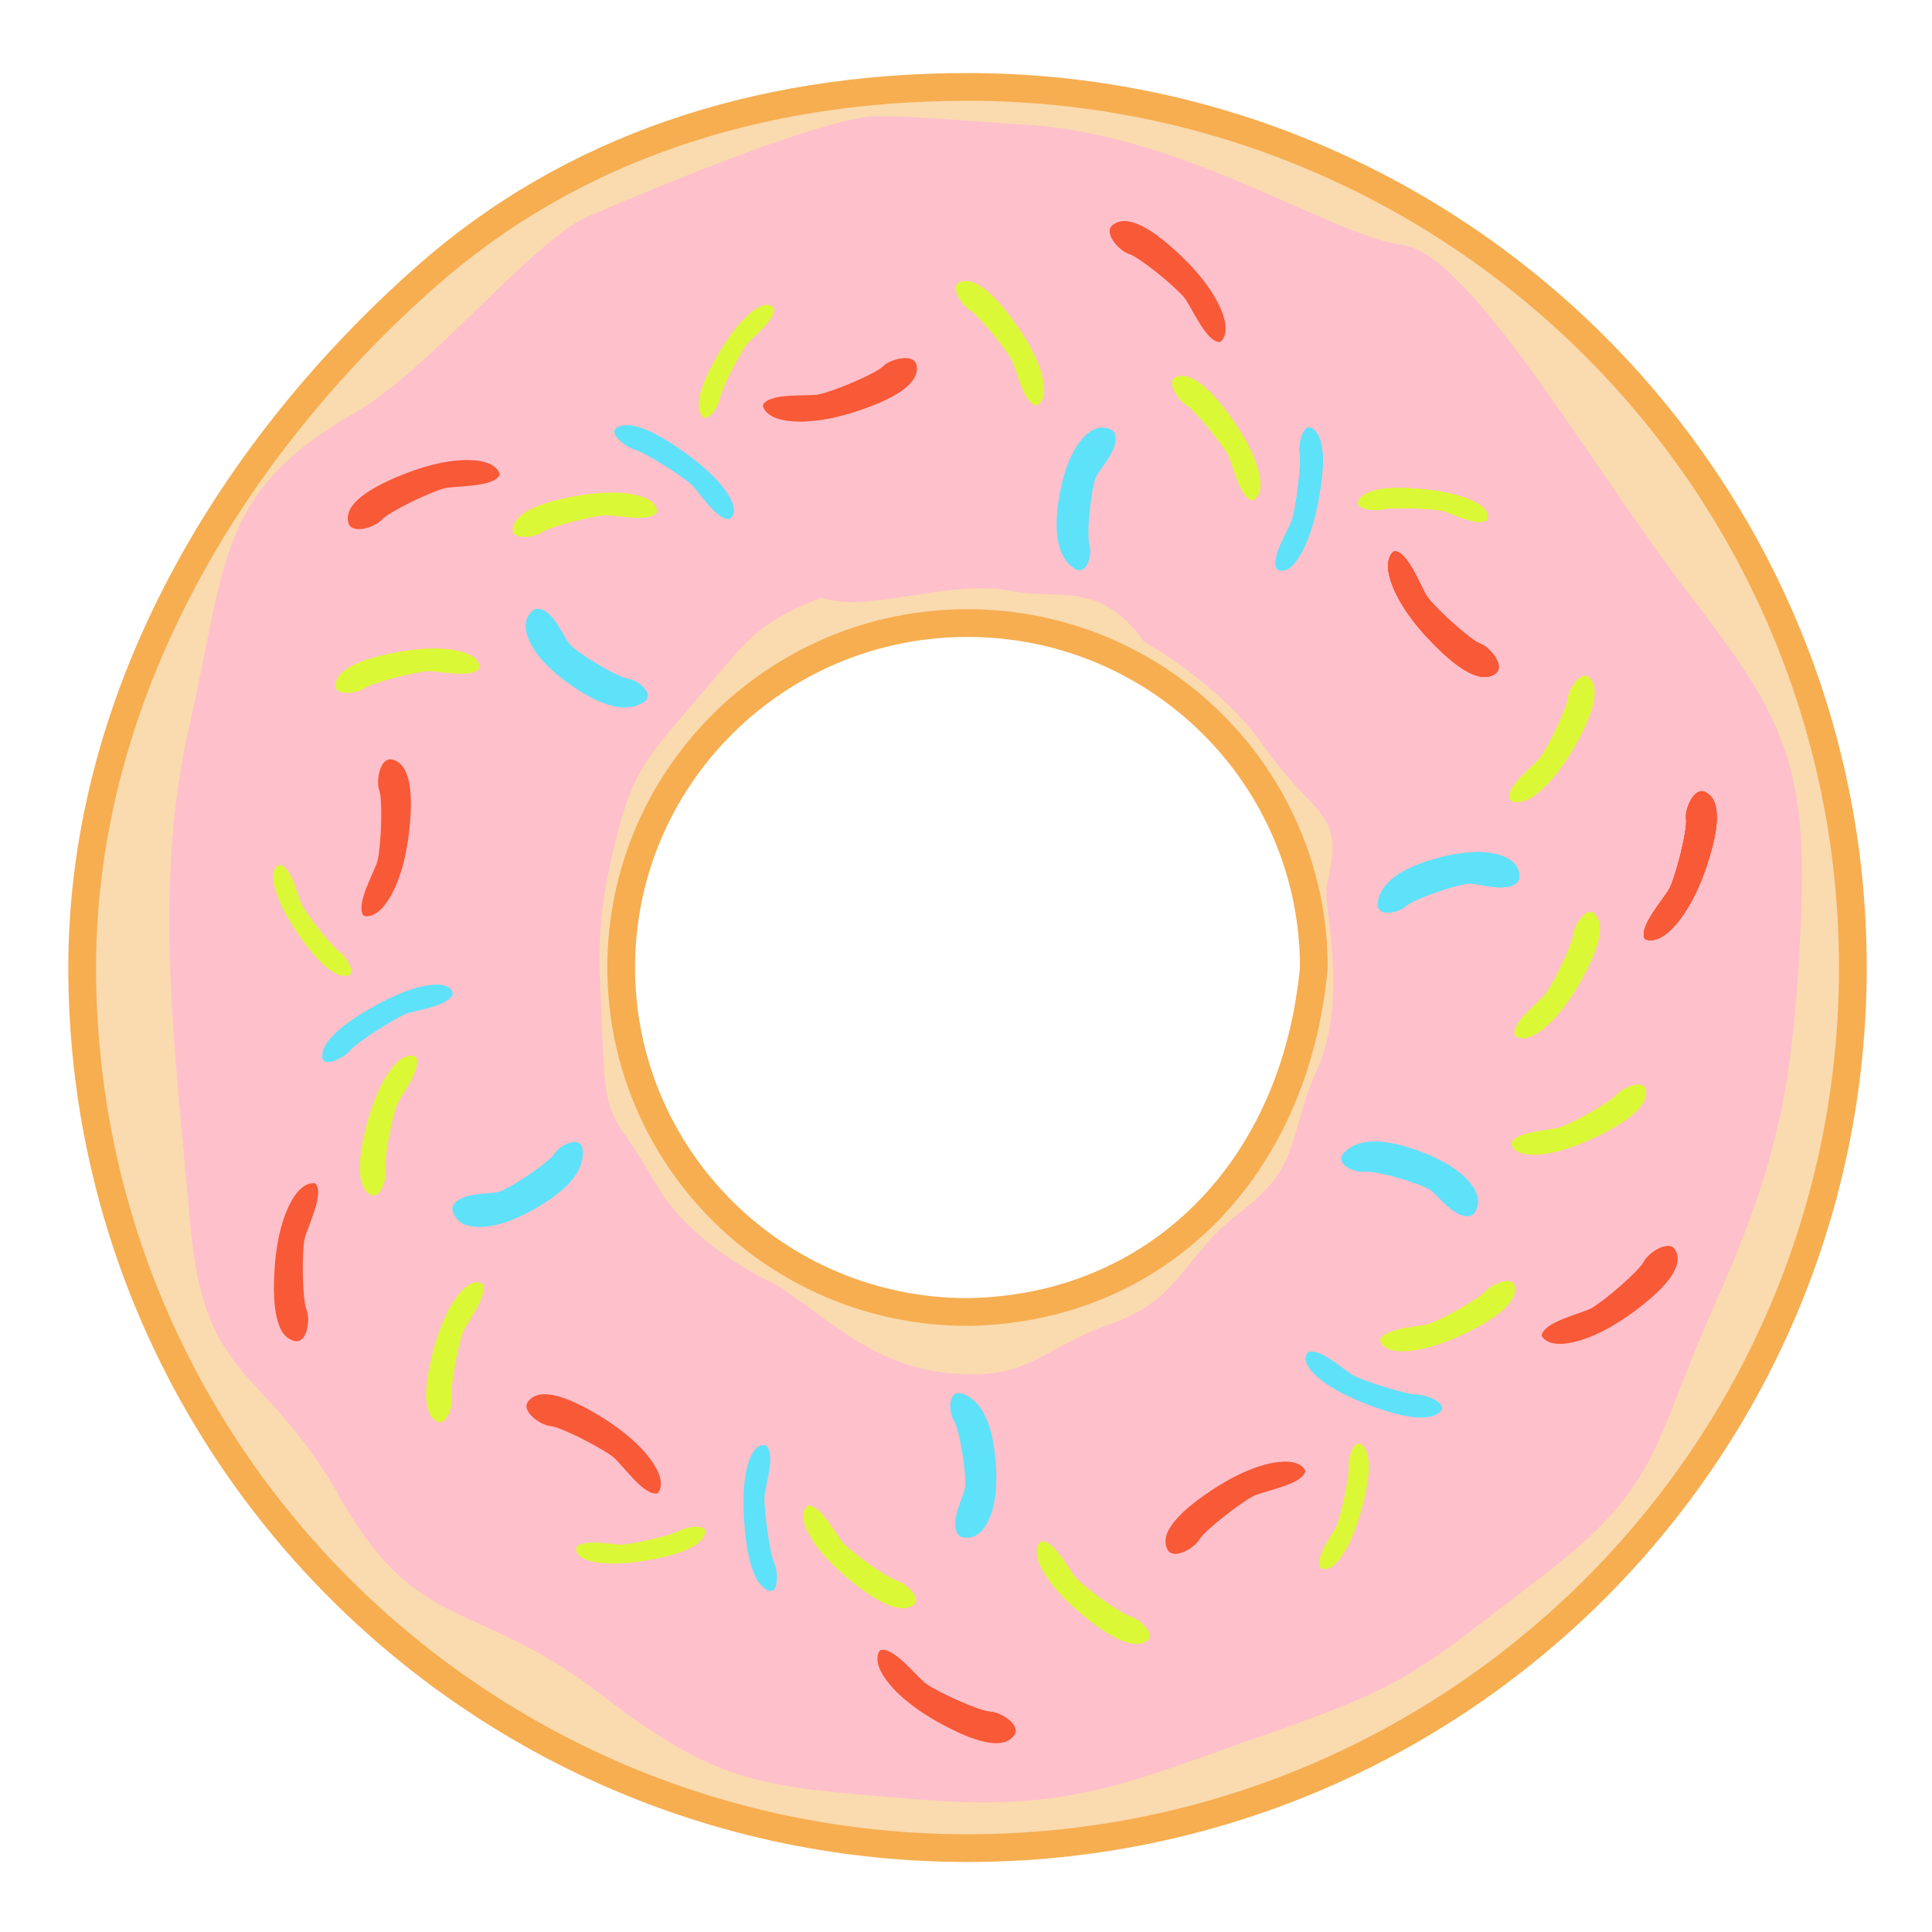 <?xml version="1.0" encoding="UTF-8" standalone="no"?>
<!-- Created with Inkscape (http://www.inkscape.org/) -->

<svg
   xmlns:dc="http://purl.org/dc/elements/1.1/"
   xmlns:cc="http://creativecommons.org/ns#"
   xmlns:rdf="http://www.w3.org/1999/02/22-rdf-syntax-ns#"
   xmlns:svg="http://www.w3.org/2000/svg"
   xmlns="http://www.w3.org/2000/svg"
   xmlns:sodipodi="http://sodipodi.sourceforge.net/DTD/sodipodi-0.dtd"
   xmlns:inkscape="http://www.inkscape.org/namespaces/inkscape"
   width="300"
   height="300"
   viewBox="0 0 79.375 79.375"
   version="1.1"
   id="svg3721"
   inkscape:version="0.92.2 (5c3e80d, 2017-08-06)"
   sodipodi:docname="donut.svg">
  <defs
     id="defs3715" />
  <sodipodi:namedview
     id="base"
     pagecolor="#ffffff"
     bordercolor="#666666"
     borderopacity="1.0"
     inkscape:pageopacity="0.0"
     inkscape:pageshadow="2"
     inkscape:zoom="1.3133333"
     inkscape:cx="129.73941"
     inkscape:cy="192.05501"
     inkscape:document-units="mm"
     inkscape:current-layer="layer1"
     showgrid="true"
     units="px"
     gridtolerance="1"
     guidetolerance="10"
     inkscape:snap-bbox="false"
     inkscape:object-paths="false"
     inkscape:snap-intersection-paths="false"
     inkscape:snap-smooth-nodes="true"
     inkscape:snap-nodes="true"
     inkscape:snap-others="true"
     inkscape:window-width="1920"
     inkscape:window-height="1017"
     inkscape:window-x="-8"
     inkscape:window-y="-8"
     inkscape:window-maximized="1">
    <inkscape:grid
       type="xygrid"
       id="grid3737"
       color="#3fa2ff"
       opacity="0.357"
       empcolor="#3fb0ff"
       empopacity="0.118"
       dotted="false" />
  </sodipodi:namedview>
  <g
     inkscape:label="Layer 1"
     inkscape:groupmode="layer"
     id="layer1"
     transform="translate(0,-217.625)">
    <path
       style="fill:#fadaaf;fill-opacity:1;stroke:#f6ae51;stroke-width:4.3;stroke-miterlimit:4;stroke-dasharray:none;stroke-opacity:1"
       d="M 150,13.477 C 117.048,13.476 88.397,23.192 66.195,42.754 36.225,69.159 12.74,107.375 12.74,150 12.74,225.4 74.194,286.524 150,286.523 225.806,286.524 287.26,225.4 287.26,150 287.26,74.6 225.806,13.476 150,13.477 Z m 0,83.121 C 179.653,96.597 203.691,120.506 203.691,150 200.792,181.629 179.044,203.002 150,203.402 120.347,203.403 96.309,179.494 96.309,150 96.309,120.506 120.347,96.597 150,96.598 Z"
       id="path3739"
       inkscape:connector-curvature="0"
       sodipodi:nodetypes="caccccccccc"
       transform="matrix(0.265,0,0,0.265,0,217.625)" />
  </g>
  <g
     inkscape:groupmode="layer"
     id="layer3"
     inkscape:label="Frosting"
     style="display:inline">
    <path
       style="fill:#fec0cb;fill-opacity:1;stroke:none;stroke-width:1.962;stroke-miterlimit:4;stroke-dasharray:none;stroke-opacity:1"
       d="m 35.942,4.784 c -2.019,0.04 -8.6,2.737 -11.813,4.121 -2.204,0.95 -6.503,6.322 -9.587,8.079 -5.634,3.209 -5.234,6.162 -6.758,12.818 -1.525,6.655 -0.58,13.371 0.023,20.41 0.576,6.723 3.031,5.759 6.188,11.349 3.157,5.59 5.609,4.136 10.604,7.987 4.996,3.851 6.628,3.834 13.017,4.371 6.39,0.537 8.654,-0.665 14.506,-2.699 5.851,-2.034 6.14,-2.579 11.152,-6.396 5.012,-3.817 4.564,-5.369 7.17,-11.223 2.606,-5.854 3.242,-8.967 3.545,-15.752 C 74.293,31.064 73.071,29.204 69.244,24.209 65.417,19.214 60.412,10.445 57.643,10.073 54.625,9.666 48.701,5.529 42.15,5.124 39.284,4.947 37.512,4.753 35.942,4.784 Z m 5.576,19.487 c 2.04,0.407 3.654,-0.456 5.494,2.105 0,0 3.071,1.672 4.858,4.214 2.247,3.198 3.409,2.598 2.63,5.847 -0.15,0.623 0.923,4.552 -0.362,7.452 -1.28,2.889 -0.658,3.986 -3.129,5.869 -2.471,1.882 -2.473,3.624 -5.358,4.627 -2.885,1.003 -3.316,2.31 -6.467,2.046 -3.15,-0.265 -4.691,-1.892 -7.258,-3.633 0,0 -3.47,-1.482 -5.027,-4.238 -1.557,-2.756 -2.028,-2.223 -2.135,-5.549 -0.107,-3.326 -0.367,-4.583 0.385,-7.865 0.752,-3.281 1.229,-3.821 3.353,-6.269 2.124,-2.448 2.391,-3.197 5.239,-4.329 1.895,0.676 5.218,-0.764 7.778,-0.277 z"
       id="path4666"
       inkscape:connector-curvature="0"
       sodipodi:nodetypes="sssssssssssssssscsssssssssssscc" />
  </g>
  <g
     inkscape:groupmode="layer"
     id="layer4"
     inkscape:label="Sprinkles"
     style="display:inline">
    <g
       id="g5324"
       transform="translate(-0.516,-2.067)"
       inkscape:transform-center-x="-21.866583"
       inkscape:transform-center-y="-9.9005045">
      <path
         style="fill:#dbf836;fill-opacity:1;stroke:none;stroke-width:0.911;stroke-miterlimit:4;stroke-dasharray:none;stroke-opacity:1"
         inkscape:transform-center-x="0.071456616"
         inkscape:transform-center-y="0.020221187"
         d="m 63.809,33.179 c 0.332,-0.458 1.084,-2.009 1.126,-2.428 0.039,-0.385 0.54,-1.156 0.864,-0.845 0.539,0.517 0.002,1.735 -0.461,2.589 -0.557,1.028 -1.206,1.875 -1.868,2.305 -0.674,0.438 -0.942,0.086 -0.942,0.086 -0.119,-0.535 1.033,-1.366 1.281,-1.707 z"
         id="path4706-8-5-3"
         inkscape:connector-curvature="0"
         sodipodi:nodetypes="sssssss" />
      <path
         style="fill:#5de2f9;fill-opacity:1;stroke:none;stroke-width:1.049;stroke-miterlimit:4;stroke-dasharray:none;stroke-opacity:1"
         inkscape:transform-center-x="-0.082754081"
         inkscape:transform-center-y="-0.15802618"
         d="m 60.854,38.365 c -0.547,0.049 -2.22,0.614 -2.594,0.937 -0.344,0.297 -1.237,0.442 -1.132,-0.177 0.175,-1.03 1.463,-1.53 2.408,-1.789 1.137,-0.312 2.166,-0.364 2.85,-0.037 0.696,0.333 0.529,0.928 0.529,0.928 -0.394,0.598 -1.653,0.101 -2.06,0.137 z"
         id="path4706-8-6-0"
         inkscape:connector-curvature="0"
         sodipodi:nodetypes="sssssss" />
      <path
         sodipodi:nodetypes="sssssss"
         inkscape:connector-curvature="0"
         id="path4706-8-5-2-37"
         d="m 59.181,26.621 c 0.375,0.498 1.747,1.747 2.161,1.895 0.38,0.136 1.027,0.907 0.624,1.215 -0.671,0.514 -1.763,-0.404 -2.505,-1.148 -0.893,-0.896 -1.577,-1.86 -1.834,-2.74 -0.262,-0.896 0.168,-1.13 0.168,-1.13 0.576,-0.015 1.107,1.537 1.386,1.908 z"
         inkscape:transform-center-y="0.063005831"
         inkscape:transform-center-x="0.082543321"
         style="fill:#f85936;fill-opacity:1;stroke:none;stroke-width:1.022;stroke-miterlimit:4;stroke-dasharray:none;stroke-opacity:1" />
      <path
         sodipodi:nodetypes="sssssss"
         inkscape:connector-curvature="0"
         id="path4706-8-6-4-3"
         d="m 53.605,23.421 c 0.16,-0.537 0.388,-2.276 0.313,-2.71 -0.068,-0.399 0.153,-1.291 0.509,-1.046 0.594,0.407 0.46,1.761 0.294,2.729 -0.2,1.165 -0.527,2.166 -0.975,2.747 -0.455,0.591 -0.776,0.293 -0.776,0.293 -0.242,-0.517 0.515,-1.612 0.635,-2.012 z"
         inkscape:transform-center-y="-0.18218266"
         inkscape:transform-center-x="-0.14416767"
         style="fill:#5de2f9;fill-opacity:1;stroke:none;stroke-width:0.873;stroke-miterlimit:4;stroke-dasharray:none;stroke-opacity:1" />
      <path
         sodipodi:nodetypes="csssssssc"
         inkscape:connector-curvature="0"
         id="path4706-8-07-7-7"
         d="m 59.748,23.049 c -0.492,-0.098 -2.058,-0.156 -2.438,-0.055 -0.349,0.093 -1.161,-0.029 -0.974,-0.365 0.177,-0.317 0.644,-0.452 1.175,-0.497 0.406,-0.034 0.848,-0.016 1.227,0.013 1.053,0.082 1.972,0.289 2.527,0.637 0.565,0.355 0.327,0.662 0.327,0.662 -0.439,0.257 -1.478,-0.324 -1.844,-0.397 z"
         inkscape:transform-center-y="-0.14507068"
         inkscape:transform-center-x="0.095022785"
         style="fill:#dbf836;fill-opacity:1;stroke:none;stroke-width:0.778;stroke-miterlimit:4;stroke-dasharray:none;stroke-opacity:1" />
      <path
         sodipodi:nodetypes="sssssss"
         inkscape:connector-curvature="0"
         id="path4706-8-5-2-37-3"
         d="m 69.126,38.524 c 0.264,-0.565 0.722,-2.363 0.659,-2.798 -0.058,-0.4 0.318,-1.333 0.78,-1.122 0.769,0.351 0.471,1.746 0.162,2.751 -0.372,1.209 -0.902,2.265 -1.558,2.906 -0.668,0.652 -1.076,0.382 -1.076,0.382 -0.283,-0.501 0.837,-1.699 1.034,-2.12 z"
         inkscape:transform-center-y="0.035617476"
         inkscape:transform-center-x="-0.2197643"
         style="fill:#f85936;fill-opacity:1;stroke:none;stroke-width:1.022;stroke-miterlimit:4;stroke-dasharray:none;stroke-opacity:1" />
      <path
         style="fill:#dbf836;fill-opacity:1;stroke:none;stroke-width:0.911;stroke-miterlimit:4;stroke-dasharray:none;stroke-opacity:1"
         inkscape:transform-center-x="0.071456616"
         inkscape:transform-center-y="0.020221187"
         d="m 64.031,42.88 c 0.332,-0.458 1.084,-2.009 1.126,-2.428 0.039,-0.385 0.54,-1.156 0.864,-0.845 0.539,0.517 0.002,1.735 -0.461,2.589 -0.557,1.028 -1.206,1.875 -1.868,2.305 -0.674,0.438 -0.942,0.086 -0.942,0.086 -0.119,-0.535 1.033,-1.366 1.281,-1.707 z"
         id="path4706-8-5-3-9"
         inkscape:connector-curvature="0"
         sodipodi:nodetypes="sssssss" />
    </g>
    <g
       inkscape:transform-center-y="-9.9005045"
       inkscape:transform-center-x="-21.866583"
       transform="translate(-0.516,-2.067)"
       id="g5425">
      <path
         sodipodi:nodetypes="sssssss"
         inkscape:connector-curvature="0"
         id="path5411"
         d="m 63.809,33.179 c 0.332,-0.458 1.084,-2.009 1.126,-2.428 0.039,-0.385 0.54,-1.156 0.864,-0.845 0.539,0.517 0.002,1.735 -0.461,2.589 -0.557,1.028 -1.206,1.875 -1.868,2.305 -0.674,0.438 -0.942,0.086 -0.942,0.086 -0.119,-0.535 1.033,-1.366 1.281,-1.707 z"
         inkscape:transform-center-y="0.020221187"
         inkscape:transform-center-x="0.071456616"
         style="fill:#dbf836;fill-opacity:1;stroke:none;stroke-width:0.911;stroke-miterlimit:4;stroke-dasharray:none;stroke-opacity:1" />
      <path
         sodipodi:nodetypes="sssssss"
         inkscape:connector-curvature="0"
         id="path5413"
         d="m 60.854,38.365 c -0.547,0.049 -2.22,0.614 -2.594,0.937 -0.344,0.297 -1.237,0.442 -1.132,-0.177 0.175,-1.03 1.463,-1.53 2.408,-1.789 1.137,-0.312 2.166,-0.364 2.85,-0.037 0.696,0.333 0.529,0.928 0.529,0.928 -0.394,0.598 -1.653,0.101 -2.06,0.137 z"
         inkscape:transform-center-y="-0.15802618"
         inkscape:transform-center-x="-0.082754081"
         style="fill:#5de2f9;fill-opacity:1;stroke:none;stroke-width:1.049;stroke-miterlimit:4;stroke-dasharray:none;stroke-opacity:1" />
      <path
         style="fill:#f85936;fill-opacity:1;stroke:none;stroke-width:1.022;stroke-miterlimit:4;stroke-dasharray:none;stroke-opacity:1"
         inkscape:transform-center-x="0.082543321"
         inkscape:transform-center-y="0.063005831"
         d="m 59.181,26.621 c 0.375,0.498 1.747,1.747 2.161,1.895 0.38,0.136 1.027,0.907 0.624,1.215 -0.671,0.514 -1.763,-0.404 -2.505,-1.148 -0.893,-0.896 -1.577,-1.86 -1.834,-2.74 -0.262,-0.896 0.168,-1.13 0.168,-1.13 0.576,-0.015 1.107,1.537 1.386,1.908 z"
         id="path5415"
         inkscape:connector-curvature="0"
         sodipodi:nodetypes="sssssss" />
      <path
         style="fill:#5de2f9;fill-opacity:1;stroke:none;stroke-width:0.873;stroke-miterlimit:4;stroke-dasharray:none;stroke-opacity:1"
         inkscape:transform-center-x="-0.14416767"
         inkscape:transform-center-y="-0.18218266"
         d="m 53.605,23.421 c 0.16,-0.537 0.388,-2.276 0.313,-2.71 -0.068,-0.399 0.153,-1.291 0.509,-1.046 0.594,0.407 0.46,1.761 0.294,2.729 -0.2,1.165 -0.527,2.166 -0.975,2.747 -0.455,0.591 -0.776,0.293 -0.776,0.293 -0.242,-0.517 0.515,-1.612 0.635,-2.012 z"
         id="path5417"
         inkscape:connector-curvature="0"
         sodipodi:nodetypes="sssssss" />
      <path
         style="fill:#dbf836;fill-opacity:1;stroke:none;stroke-width:0.778;stroke-miterlimit:4;stroke-dasharray:none;stroke-opacity:1"
         inkscape:transform-center-x="0.095022785"
         inkscape:transform-center-y="-0.14507068"
         d="m 59.748,23.049 c -0.492,-0.098 -2.058,-0.156 -2.438,-0.055 -0.349,0.093 -1.161,-0.029 -0.974,-0.365 0.177,-0.317 0.644,-0.452 1.175,-0.497 0.406,-0.034 0.848,-0.016 1.227,0.013 1.053,0.082 1.972,0.289 2.527,0.637 0.565,0.355 0.327,0.662 0.327,0.662 -0.439,0.257 -1.478,-0.324 -1.844,-0.397 z"
         id="path5419"
         inkscape:connector-curvature="0"
         sodipodi:nodetypes="csssssssc" />
      <path
         style="fill:#f85936;fill-opacity:1;stroke:none;stroke-width:1.022;stroke-miterlimit:4;stroke-dasharray:none;stroke-opacity:1"
         inkscape:transform-center-x="-0.2197643"
         inkscape:transform-center-y="0.035617476"
         d="m 69.126,38.524 c 0.264,-0.565 0.722,-2.363 0.659,-2.798 -0.058,-0.4 0.318,-1.333 0.78,-1.122 0.769,0.351 0.471,1.746 0.162,2.751 -0.372,1.209 -0.902,2.265 -1.558,2.906 -0.668,0.652 -1.076,0.382 -1.076,0.382 -0.283,-0.501 0.837,-1.699 1.034,-2.12 z"
         id="path5421"
         inkscape:connector-curvature="0"
         sodipodi:nodetypes="sssssss" />
      <path
         sodipodi:nodetypes="sssssss"
         inkscape:connector-curvature="0"
         id="path5423"
         d="m 64.031,42.88 c 0.332,-0.458 1.084,-2.009 1.126,-2.428 0.039,-0.385 0.54,-1.156 0.864,-0.845 0.539,0.517 0.002,1.735 -0.461,2.589 -0.557,1.028 -1.206,1.875 -1.868,2.305 -0.674,0.438 -0.942,0.086 -0.942,0.086 -0.119,-0.535 1.033,-1.366 1.281,-1.707 z"
         inkscape:transform-center-y="0.020221187"
         inkscape:transform-center-x="0.071456616"
         style="fill:#dbf836;fill-opacity:1;stroke:none;stroke-width:0.911;stroke-miterlimit:4;stroke-dasharray:none;stroke-opacity:1" />
    </g>
    <g
       id="g5441"
       transform="translate(-0.516,-2.067)"
       inkscape:transform-center-x="-21.866583"
       inkscape:transform-center-y="-9.9005045">
      <path
         style="fill:#dbf836;fill-opacity:1;stroke:none;stroke-width:0.911;stroke-miterlimit:4;stroke-dasharray:none;stroke-opacity:1"
         inkscape:transform-center-x="0.071456616"
         inkscape:transform-center-y="0.020221187"
         d="m 63.809,33.179 c 0.332,-0.458 1.084,-2.009 1.126,-2.428 0.039,-0.385 0.54,-1.156 0.864,-0.845 0.539,0.517 0.002,1.735 -0.461,2.589 -0.557,1.028 -1.206,1.875 -1.868,2.305 -0.674,0.438 -0.942,0.086 -0.942,0.086 -0.119,-0.535 1.033,-1.366 1.281,-1.707 z"
         id="path5427"
         inkscape:connector-curvature="0"
         sodipodi:nodetypes="sssssss" />
      <path
         style="fill:#5de2f9;fill-opacity:1;stroke:none;stroke-width:1.049;stroke-miterlimit:4;stroke-dasharray:none;stroke-opacity:1"
         inkscape:transform-center-x="-0.082754081"
         inkscape:transform-center-y="-0.15802618"
         d="m 60.854,38.365 c -0.547,0.049 -2.22,0.614 -2.594,0.937 -0.344,0.297 -1.237,0.442 -1.132,-0.177 0.175,-1.03 1.463,-1.53 2.408,-1.789 1.137,-0.312 2.166,-0.364 2.85,-0.037 0.696,0.333 0.529,0.928 0.529,0.928 -0.394,0.598 -1.653,0.101 -2.06,0.137 z"
         id="path5429"
         inkscape:connector-curvature="0"
         sodipodi:nodetypes="sssssss" />
      <path
         sodipodi:nodetypes="sssssss"
         inkscape:connector-curvature="0"
         id="path5431"
         d="m 59.181,26.621 c 0.375,0.498 1.747,1.747 2.161,1.895 0.38,0.136 1.027,0.907 0.624,1.215 -0.671,0.514 -1.763,-0.404 -2.505,-1.148 -0.893,-0.896 -1.577,-1.86 -1.834,-2.74 -0.262,-0.896 0.168,-1.13 0.168,-1.13 0.576,-0.015 1.107,1.537 1.386,1.908 z"
         inkscape:transform-center-y="0.063005831"
         inkscape:transform-center-x="0.082543321"
         style="fill:#f85936;fill-opacity:1;stroke:none;stroke-width:1.022;stroke-miterlimit:4;stroke-dasharray:none;stroke-opacity:1" />
      <path
         sodipodi:nodetypes="sssssss"
         inkscape:connector-curvature="0"
         id="path5433"
         d="m 53.605,23.421 c 0.16,-0.537 0.388,-2.276 0.313,-2.71 -0.068,-0.399 0.153,-1.291 0.509,-1.046 0.594,0.407 0.46,1.761 0.294,2.729 -0.2,1.165 -0.527,2.166 -0.975,2.747 -0.455,0.591 -0.776,0.293 -0.776,0.293 -0.242,-0.517 0.515,-1.612 0.635,-2.012 z"
         inkscape:transform-center-y="-0.18218266"
         inkscape:transform-center-x="-0.14416767"
         style="fill:#5de2f9;fill-opacity:1;stroke:none;stroke-width:0.873;stroke-miterlimit:4;stroke-dasharray:none;stroke-opacity:1" />
      <path
         sodipodi:nodetypes="csssssssc"
         inkscape:connector-curvature="0"
         id="path5435"
         d="m 59.748,23.049 c -0.492,-0.098 -2.058,-0.156 -2.438,-0.055 -0.349,0.093 -1.161,-0.029 -0.974,-0.365 0.177,-0.317 0.644,-0.452 1.175,-0.497 0.406,-0.034 0.848,-0.016 1.227,0.013 1.053,0.082 1.972,0.289 2.527,0.637 0.565,0.355 0.327,0.662 0.327,0.662 -0.439,0.257 -1.478,-0.324 -1.844,-0.397 z"
         inkscape:transform-center-y="-0.14507068"
         inkscape:transform-center-x="0.095022785"
         style="fill:#dbf836;fill-opacity:1;stroke:none;stroke-width:0.778;stroke-miterlimit:4;stroke-dasharray:none;stroke-opacity:1" />
      <path
         sodipodi:nodetypes="sssssss"
         inkscape:connector-curvature="0"
         id="path5437"
         d="m 69.126,38.524 c 0.264,-0.565 0.722,-2.363 0.659,-2.798 -0.058,-0.4 0.318,-1.333 0.78,-1.122 0.769,0.351 0.471,1.746 0.162,2.751 -0.372,1.209 -0.902,2.265 -1.558,2.906 -0.668,0.652 -1.076,0.382 -1.076,0.382 -0.283,-0.501 0.837,-1.699 1.034,-2.12 z"
         inkscape:transform-center-y="0.035617476"
         inkscape:transform-center-x="-0.2197643"
         style="fill:#f85936;fill-opacity:1;stroke:none;stroke-width:1.022;stroke-miterlimit:4;stroke-dasharray:none;stroke-opacity:1" />
    </g>
    <g
       inkscape:transform-center-y="-23.748881"
       inkscape:transform-center-x="1.0924528"
       transform="rotate(-65,38.24,41.443)"
       id="g5473">
      <path
         sodipodi:nodetypes="sssssss"
         inkscape:connector-curvature="0"
         id="path5459"
         d="m 63.809,33.179 c 0.332,-0.458 1.084,-2.009 1.126,-2.428 0.039,-0.385 0.54,-1.156 0.864,-0.845 0.539,0.517 0.002,1.735 -0.461,2.589 -0.557,1.028 -1.206,1.875 -1.868,2.305 -0.674,0.438 -0.942,0.086 -0.942,0.086 -0.119,-0.535 1.033,-1.366 1.281,-1.707 z"
         inkscape:transform-center-y="0.020221187"
         inkscape:transform-center-x="0.071456616"
         style="fill:#dbf836;fill-opacity:1;stroke:none;stroke-width:0.911;stroke-miterlimit:4;stroke-dasharray:none;stroke-opacity:1" />
      <path
         sodipodi:nodetypes="sssssss"
         inkscape:connector-curvature="0"
         id="path5461"
         d="m 60.854,38.365 c -0.547,0.049 -2.22,0.614 -2.594,0.937 -0.344,0.297 -1.237,0.442 -1.132,-0.177 0.175,-1.03 1.463,-1.53 2.408,-1.789 1.137,-0.312 2.166,-0.364 2.85,-0.037 0.696,0.333 0.529,0.928 0.529,0.928 -0.394,0.598 -1.653,0.101 -2.06,0.137 z"
         inkscape:transform-center-y="-0.15802618"
         inkscape:transform-center-x="-0.082754081"
         style="fill:#5de2f9;fill-opacity:1;stroke:none;stroke-width:1.049;stroke-miterlimit:4;stroke-dasharray:none;stroke-opacity:1" />
      <path
         style="fill:#f85936;fill-opacity:1;stroke:none;stroke-width:1.022;stroke-miterlimit:4;stroke-dasharray:none;stroke-opacity:1"
         inkscape:transform-center-x="0.082543321"
         inkscape:transform-center-y="0.063005831"
         d="m 59.181,26.621 c 0.375,0.498 1.747,1.747 2.161,1.895 0.38,0.136 1.027,0.907 0.624,1.215 -0.671,0.514 -1.763,-0.404 -2.505,-1.148 -0.893,-0.896 -1.577,-1.86 -1.834,-2.74 -0.262,-0.896 0.168,-1.13 0.168,-1.13 0.576,-0.015 1.107,1.537 1.386,1.908 z"
         id="path5463"
         inkscape:connector-curvature="0"
         sodipodi:nodetypes="sssssss" />
      <path
         style="fill:#5de2f9;fill-opacity:1;stroke:none;stroke-width:0.873;stroke-miterlimit:4;stroke-dasharray:none;stroke-opacity:1"
         inkscape:transform-center-x="-0.14416767"
         inkscape:transform-center-y="-0.18218266"
         d="m 53.605,23.421 c 0.16,-0.537 0.388,-2.276 0.313,-2.71 -0.068,-0.399 0.153,-1.291 0.509,-1.046 0.594,0.407 0.46,1.761 0.294,2.729 -0.2,1.165 -0.527,2.166 -0.975,2.747 -0.455,0.591 -0.776,0.293 -0.776,0.293 -0.242,-0.517 0.515,-1.612 0.635,-2.012 z"
         id="path5465"
         inkscape:connector-curvature="0"
         sodipodi:nodetypes="sssssss" />
      <path
         style="fill:#dbf836;fill-opacity:1;stroke:none;stroke-width:0.778;stroke-miterlimit:4;stroke-dasharray:none;stroke-opacity:1"
         inkscape:transform-center-x="0.095022785"
         inkscape:transform-center-y="-0.14507068"
         d="m 59.748,23.049 c -0.492,-0.098 -2.058,-0.156 -2.438,-0.055 -0.349,0.093 -1.161,-0.029 -0.974,-0.365 0.177,-0.317 0.644,-0.452 1.175,-0.497 0.406,-0.034 0.848,-0.016 1.227,0.013 1.053,0.082 1.972,0.289 2.527,0.637 0.565,0.355 0.327,0.662 0.327,0.662 -0.439,0.257 -1.478,-0.324 -1.844,-0.397 z"
         id="path5467"
         inkscape:connector-curvature="0"
         sodipodi:nodetypes="csssssssc" />
      <path
         style="fill:#f85936;fill-opacity:1;stroke:none;stroke-width:1.022;stroke-miterlimit:4;stroke-dasharray:none;stroke-opacity:1"
         inkscape:transform-center-x="-0.2197643"
         inkscape:transform-center-y="0.035617476"
         d="m 69.126,38.524 c 0.264,-0.565 0.722,-2.363 0.659,-2.798 -0.058,-0.4 0.318,-1.333 0.78,-1.122 0.769,0.351 0.471,1.746 0.162,2.751 -0.372,1.209 -0.902,2.265 -1.558,2.906 -0.668,0.652 -1.076,0.382 -1.076,0.382 -0.283,-0.501 0.837,-1.699 1.034,-2.12 z"
         id="path5469"
         inkscape:connector-curvature="0"
         sodipodi:nodetypes="sssssss" />
      <path
         sodipodi:nodetypes="sssssss"
         inkscape:connector-curvature="0"
         id="path5471"
         d="m 64.031,42.88 c 0.332,-0.458 1.084,-2.009 1.126,-2.428 0.039,-0.385 0.54,-1.156 0.864,-0.845 0.539,0.517 0.002,1.735 -0.461,2.589 -0.557,1.028 -1.206,1.875 -1.868,2.305 -0.674,0.438 -0.942,0.086 -0.942,0.086 -0.119,-0.535 1.033,-1.366 1.281,-1.707 z"
         inkscape:transform-center-y="0.020221187"
         inkscape:transform-center-x="0.071456616"
         style="fill:#dbf836;fill-opacity:1;stroke:none;stroke-width:0.911;stroke-miterlimit:4;stroke-dasharray:none;stroke-opacity:1" />
    </g>
    <g
       id="g5489"
       transform="rotate(-130,39.381,41.159)"
       inkscape:transform-center-x="20.498181"
       inkscape:transform-center-y="-8.7371325">
      <path
         style="fill:#dbf836;fill-opacity:1;stroke:none;stroke-width:0.911;stroke-miterlimit:4;stroke-dasharray:none;stroke-opacity:1"
         inkscape:transform-center-x="0.071456616"
         inkscape:transform-center-y="0.020221187"
         d="m 63.809,33.179 c 0.332,-0.458 1.084,-2.009 1.126,-2.428 0.039,-0.385 0.54,-1.156 0.864,-0.845 0.539,0.517 0.002,1.735 -0.461,2.589 -0.557,1.028 -1.206,1.875 -1.868,2.305 -0.674,0.438 -0.942,0.086 -0.942,0.086 -0.119,-0.535 1.033,-1.366 1.281,-1.707 z"
         id="path5475"
         inkscape:connector-curvature="0"
         sodipodi:nodetypes="sssssss" />
      <path
         style="fill:#5de2f9;fill-opacity:1;stroke:none;stroke-width:1.049;stroke-miterlimit:4;stroke-dasharray:none;stroke-opacity:1"
         inkscape:transform-center-x="-0.082754081"
         inkscape:transform-center-y="-0.15802618"
         d="m 60.854,38.365 c -0.547,0.049 -2.22,0.614 -2.594,0.937 -0.344,0.297 -1.237,0.442 -1.132,-0.177 0.175,-1.03 1.463,-1.53 2.408,-1.789 1.137,-0.312 2.166,-0.364 2.85,-0.037 0.696,0.333 0.529,0.928 0.529,0.928 -0.394,0.598 -1.653,0.101 -2.06,0.137 z"
         id="path5477"
         inkscape:connector-curvature="0"
         sodipodi:nodetypes="sssssss" />
      <path
         sodipodi:nodetypes="sssssss"
         inkscape:connector-curvature="0"
         id="path5479"
         d="m 59.181,26.621 c 0.375,0.498 1.747,1.747 2.161,1.895 0.38,0.136 1.027,0.907 0.624,1.215 -0.671,0.514 -1.763,-0.404 -2.505,-1.148 -0.893,-0.896 -1.577,-1.86 -1.834,-2.74 -0.262,-0.896 0.168,-1.13 0.168,-1.13 0.576,-0.015 1.107,1.537 1.386,1.908 z"
         inkscape:transform-center-y="0.063005831"
         inkscape:transform-center-x="0.082543321"
         style="fill:#f85936;fill-opacity:1;stroke:none;stroke-width:1.022;stroke-miterlimit:4;stroke-dasharray:none;stroke-opacity:1" />
      <path
         sodipodi:nodetypes="sssssss"
         inkscape:connector-curvature="0"
         id="path5481"
         d="m 53.605,23.421 c 0.16,-0.537 0.388,-2.276 0.313,-2.71 -0.068,-0.399 0.153,-1.291 0.509,-1.046 0.594,0.407 0.46,1.761 0.294,2.729 -0.2,1.165 -0.527,2.166 -0.975,2.747 -0.455,0.591 -0.776,0.293 -0.776,0.293 -0.242,-0.517 0.515,-1.612 0.635,-2.012 z"
         inkscape:transform-center-y="-0.18218266"
         inkscape:transform-center-x="-0.14416767"
         style="fill:#5de2f9;fill-opacity:1;stroke:none;stroke-width:0.873;stroke-miterlimit:4;stroke-dasharray:none;stroke-opacity:1" />
      <path
         sodipodi:nodetypes="csssssssc"
         inkscape:connector-curvature="0"
         id="path5483"
         d="m 59.748,23.049 c -0.492,-0.098 -2.058,-0.156 -2.438,-0.055 -0.349,0.093 -1.161,-0.029 -0.974,-0.365 0.177,-0.317 0.644,-0.452 1.175,-0.497 0.406,-0.034 0.848,-0.016 1.227,0.013 1.053,0.082 1.972,0.289 2.527,0.637 0.565,0.355 0.327,0.662 0.327,0.662 -0.439,0.257 -1.478,-0.324 -1.844,-0.397 z"
         inkscape:transform-center-y="-0.14507068"
         inkscape:transform-center-x="0.095022785"
         style="fill:#dbf836;fill-opacity:1;stroke:none;stroke-width:0.778;stroke-miterlimit:4;stroke-dasharray:none;stroke-opacity:1" />
      <path
         sodipodi:nodetypes="sssssss"
         inkscape:connector-curvature="0"
         id="path5485"
         d="m 69.126,38.524 c 0.264,-0.565 0.722,-2.363 0.659,-2.798 -0.058,-0.4 0.318,-1.333 0.78,-1.122 0.769,0.351 0.471,1.746 0.162,2.751 -0.372,1.209 -0.902,2.265 -1.558,2.906 -0.668,0.652 -1.076,0.382 -1.076,0.382 -0.283,-0.501 0.837,-1.699 1.034,-2.12 z"
         inkscape:transform-center-y="0.035617476"
         inkscape:transform-center-x="-0.2197643"
         style="fill:#f85936;fill-opacity:1;stroke:none;stroke-width:1.022;stroke-miterlimit:4;stroke-dasharray:none;stroke-opacity:1" />
      <path
         style="fill:#dbf836;fill-opacity:1;stroke:none;stroke-width:0.911;stroke-miterlimit:4;stroke-dasharray:none;stroke-opacity:1"
         inkscape:transform-center-x="0.071456616"
         inkscape:transform-center-y="0.020221187"
         d="m 64.031,42.88 c 0.332,-0.458 1.084,-2.009 1.126,-2.428 0.039,-0.385 0.54,-1.156 0.864,-0.845 0.539,0.517 0.002,1.735 -0.461,2.589 -0.557,1.028 -1.206,1.875 -1.868,2.305 -0.674,0.438 -0.942,0.086 -0.942,0.086 -0.119,-0.535 1.033,-1.366 1.281,-1.707 z"
         id="path5487"
         inkscape:connector-curvature="0"
         sodipodi:nodetypes="sssssss" />
    </g>
    <g
       inkscape:transform-center-y="14.364449"
       inkscape:transform-center-x="18.018187"
       transform="rotate(165,39.999,41.004)"
       id="g5505">
      <path
         sodipodi:nodetypes="sssssss"
         inkscape:connector-curvature="0"
         id="path5491"
         d="m 63.809,33.179 c 0.332,-0.458 1.084,-2.009 1.126,-2.428 0.039,-0.385 0.54,-1.156 0.864,-0.845 0.539,0.517 0.002,1.735 -0.461,2.589 -0.557,1.028 -1.206,1.875 -1.868,2.305 -0.674,0.438 -0.942,0.086 -0.942,0.086 -0.119,-0.535 1.033,-1.366 1.281,-1.707 z"
         inkscape:transform-center-y="0.020221187"
         inkscape:transform-center-x="0.071456616"
         style="fill:#dbf836;fill-opacity:1;stroke:none;stroke-width:0.911;stroke-miterlimit:4;stroke-dasharray:none;stroke-opacity:1" />
      <path
         sodipodi:nodetypes="sssssss"
         inkscape:connector-curvature="0"
         id="path5493"
         d="m 60.854,38.365 c -0.547,0.049 -2.22,0.614 -2.594,0.937 -0.344,0.297 -1.237,0.442 -1.132,-0.177 0.175,-1.03 1.463,-1.53 2.408,-1.789 1.137,-0.312 2.166,-0.364 2.85,-0.037 0.696,0.333 0.529,0.928 0.529,0.928 -0.394,0.598 -1.653,0.101 -2.06,0.137 z"
         inkscape:transform-center-y="-0.15802618"
         inkscape:transform-center-x="-0.082754081"
         style="fill:#5de2f9;fill-opacity:1;stroke:none;stroke-width:1.049;stroke-miterlimit:4;stroke-dasharray:none;stroke-opacity:1" />
      <path
         style="fill:#f85936;fill-opacity:1;stroke:none;stroke-width:1.022;stroke-miterlimit:4;stroke-dasharray:none;stroke-opacity:1"
         inkscape:transform-center-x="0.082543321"
         inkscape:transform-center-y="0.063005831"
         d="m 59.181,26.621 c 0.375,0.498 1.747,1.747 2.161,1.895 0.38,0.136 1.027,0.907 0.624,1.215 -0.671,0.514 -1.763,-0.404 -2.505,-1.148 -0.893,-0.896 -1.577,-1.86 -1.834,-2.74 -0.262,-0.896 0.168,-1.13 0.168,-1.13 0.576,-0.015 1.107,1.537 1.386,1.908 z"
         id="path5495"
         inkscape:connector-curvature="0"
         sodipodi:nodetypes="sssssss" />
      <path
         style="fill:#5de2f9;fill-opacity:1;stroke:none;stroke-width:0.873;stroke-miterlimit:4;stroke-dasharray:none;stroke-opacity:1"
         inkscape:transform-center-x="-0.14416767"
         inkscape:transform-center-y="-0.18218266"
         d="m 53.605,23.421 c 0.16,-0.537 0.388,-2.276 0.313,-2.71 -0.068,-0.399 0.153,-1.291 0.509,-1.046 0.594,0.407 0.46,1.761 0.294,2.729 -0.2,1.165 -0.527,2.166 -0.975,2.747 -0.455,0.591 -0.776,0.293 -0.776,0.293 -0.242,-0.517 0.515,-1.612 0.635,-2.012 z"
         id="path5497"
         inkscape:connector-curvature="0"
         sodipodi:nodetypes="sssssss" />
      <path
         style="fill:#dbf836;fill-opacity:1;stroke:none;stroke-width:0.778;stroke-miterlimit:4;stroke-dasharray:none;stroke-opacity:1"
         inkscape:transform-center-x="0.095022785"
         inkscape:transform-center-y="-0.14507068"
         d="m 59.748,23.049 c -0.492,-0.098 -2.058,-0.156 -2.438,-0.055 -0.349,0.093 -1.161,-0.029 -0.974,-0.365 0.177,-0.317 0.644,-0.452 1.175,-0.497 0.406,-0.034 0.848,-0.016 1.227,0.013 1.053,0.082 1.972,0.289 2.527,0.637 0.565,0.355 0.327,0.662 0.327,0.662 -0.439,0.257 -1.478,-0.324 -1.844,-0.397 z"
         id="path5499"
         inkscape:connector-curvature="0"
         sodipodi:nodetypes="csssssssc" />
      <path
         style="fill:#f85936;fill-opacity:1;stroke:none;stroke-width:1.022;stroke-miterlimit:4;stroke-dasharray:none;stroke-opacity:1"
         inkscape:transform-center-x="-0.2197643"
         inkscape:transform-center-y="0.035617476"
         d="m 69.126,38.524 c 0.264,-0.565 0.722,-2.363 0.659,-2.798 -0.058,-0.4 0.318,-1.333 0.78,-1.122 0.769,0.351 0.471,1.746 0.162,2.751 -0.372,1.209 -0.902,2.265 -1.558,2.906 -0.668,0.652 -1.076,0.382 -1.076,0.382 -0.283,-0.501 0.837,-1.699 1.034,-2.12 z"
         id="path5501"
         inkscape:connector-curvature="0"
         sodipodi:nodetypes="sssssss" />
      <path
         sodipodi:nodetypes="sssssss"
         inkscape:connector-curvature="0"
         id="path5503"
         d="m 64.031,42.88 c 0.332,-0.458 1.084,-2.009 1.126,-2.428 0.039,-0.385 0.54,-1.156 0.864,-0.845 0.539,0.517 0.002,1.735 -0.461,2.589 -0.557,1.028 -1.206,1.875 -1.868,2.305 -0.674,0.438 -0.942,0.086 -0.942,0.086 -0.119,-0.535 1.033,-1.366 1.281,-1.707 z"
         inkscape:transform-center-y="0.020221187"
         inkscape:transform-center-x="0.071456616"
         style="fill:#dbf836;fill-opacity:1;stroke:none;stroke-width:0.911;stroke-miterlimit:4;stroke-dasharray:none;stroke-opacity:1" />
    </g>
    <g
       id="g5521"
       transform="rotate(100,40.73,40.822)"
       inkscape:transform-center-x="-6.5203373"
       inkscape:transform-center-y="23.569955">
      <path
         style="fill:#dbf836;fill-opacity:1;stroke:none;stroke-width:0.911;stroke-miterlimit:4;stroke-dasharray:none;stroke-opacity:1"
         inkscape:transform-center-x="0.071456616"
         inkscape:transform-center-y="0.020221187"
         d="m 63.809,33.179 c 0.332,-0.458 1.084,-2.009 1.126,-2.428 0.039,-0.385 0.54,-1.156 0.864,-0.845 0.539,0.517 0.002,1.735 -0.461,2.589 -0.557,1.028 -1.206,1.875 -1.868,2.305 -0.674,0.438 -0.942,0.086 -0.942,0.086 -0.119,-0.535 1.033,-1.366 1.281,-1.707 z"
         id="path5507"
         inkscape:connector-curvature="0"
         sodipodi:nodetypes="sssssss" />
      <path
         style="fill:#5de2f9;fill-opacity:1;stroke:none;stroke-width:1.049;stroke-miterlimit:4;stroke-dasharray:none;stroke-opacity:1"
         inkscape:transform-center-x="-0.082754081"
         inkscape:transform-center-y="-0.15802618"
         d="m 60.854,38.365 c -0.547,0.049 -2.22,0.614 -2.594,0.937 -0.344,0.297 -1.237,0.442 -1.132,-0.177 0.175,-1.03 1.463,-1.53 2.408,-1.789 1.137,-0.312 2.166,-0.364 2.85,-0.037 0.696,0.333 0.529,0.928 0.529,0.928 -0.394,0.598 -1.653,0.101 -2.06,0.137 z"
         id="path5509"
         inkscape:connector-curvature="0"
         sodipodi:nodetypes="sssssss" />
      <path
         sodipodi:nodetypes="sssssss"
         inkscape:connector-curvature="0"
         id="path5511"
         d="m 59.181,26.621 c 0.375,0.498 1.747,1.747 2.161,1.895 0.38,0.136 1.027,0.907 0.624,1.215 -0.671,0.514 -1.763,-0.404 -2.505,-1.148 -0.893,-0.896 -1.577,-1.86 -1.834,-2.74 -0.262,-0.896 0.168,-1.13 0.168,-1.13 0.576,-0.015 1.107,1.537 1.386,1.908 z"
         inkscape:transform-center-y="0.063005831"
         inkscape:transform-center-x="0.082543321"
         style="fill:#f85936;fill-opacity:1;stroke:none;stroke-width:1.022;stroke-miterlimit:4;stroke-dasharray:none;stroke-opacity:1" />
      <path
         sodipodi:nodetypes="sssssss"
         inkscape:connector-curvature="0"
         id="path5513"
         d="m 53.605,23.421 c 0.16,-0.537 0.388,-2.276 0.313,-2.71 -0.068,-0.399 0.153,-1.291 0.509,-1.046 0.594,0.407 0.46,1.761 0.294,2.729 -0.2,1.165 -0.527,2.166 -0.975,2.747 -0.455,0.591 -0.776,0.293 -0.776,0.293 -0.242,-0.517 0.515,-1.612 0.635,-2.012 z"
         inkscape:transform-center-y="-0.18218266"
         inkscape:transform-center-x="-0.14416767"
         style="fill:#5de2f9;fill-opacity:1;stroke:none;stroke-width:0.873;stroke-miterlimit:4;stroke-dasharray:none;stroke-opacity:1" />
      <path
         sodipodi:nodetypes="csssssssc"
         inkscape:connector-curvature="0"
         id="path5515"
         d="m 59.748,23.049 c -0.492,-0.098 -2.058,-0.156 -2.438,-0.055 -0.349,0.093 -1.161,-0.029 -0.974,-0.365 0.177,-0.317 0.644,-0.452 1.175,-0.497 0.406,-0.034 0.848,-0.016 1.227,0.013 1.053,0.082 1.972,0.289 2.527,0.637 0.565,0.355 0.327,0.662 0.327,0.662 -0.439,0.257 -1.478,-0.324 -1.844,-0.397 z"
         inkscape:transform-center-y="-0.14507068"
         inkscape:transform-center-x="0.095022785"
         style="fill:#dbf836;fill-opacity:1;stroke:none;stroke-width:0.778;stroke-miterlimit:4;stroke-dasharray:none;stroke-opacity:1" />
      <path
         sodipodi:nodetypes="sssssss"
         inkscape:connector-curvature="0"
         id="path5517"
         d="m 69.126,38.524 c 0.264,-0.565 0.722,-2.363 0.659,-2.798 -0.058,-0.4 0.318,-1.333 0.78,-1.122 0.769,0.351 0.471,1.746 0.162,2.751 -0.372,1.209 -0.902,2.265 -1.558,2.906 -0.668,0.652 -1.076,0.382 -1.076,0.382 -0.283,-0.501 0.837,-1.699 1.034,-2.12 z"
         inkscape:transform-center-y="0.035617476"
         inkscape:transform-center-x="-0.2197643"
         style="fill:#f85936;fill-opacity:1;stroke:none;stroke-width:1.022;stroke-miterlimit:4;stroke-dasharray:none;stroke-opacity:1" />
      <path
         style="fill:#dbf836;fill-opacity:1;stroke:none;stroke-width:0.911;stroke-miterlimit:4;stroke-dasharray:none;stroke-opacity:1"
         inkscape:transform-center-x="0.071456616"
         inkscape:transform-center-y="0.020221187"
         d="m 64.031,42.88 c 0.332,-0.458 1.084,-2.009 1.126,-2.428 0.039,-0.385 0.54,-1.156 0.864,-0.845 0.539,0.517 0.002,1.735 -0.461,2.589 -0.557,1.028 -1.206,1.875 -1.868,2.305 -0.674,0.438 -0.942,0.086 -0.942,0.086 -0.119,-0.535 1.033,-1.366 1.281,-1.707 z"
         id="path5519"
         inkscape:connector-curvature="0"
         sodipodi:nodetypes="sssssss" />
    </g>
    <g
       inkscape:transform-center-y="2.6135885"
       inkscape:transform-center-x="-22.408237"
       transform="rotate(35,43.142,40.221)"
       id="g5537">
      <path
         sodipodi:nodetypes="sssssss"
         inkscape:connector-curvature="0"
         id="path5523"
         d="m 63.809,33.179 c 0.332,-0.458 1.084,-2.009 1.126,-2.428 0.039,-0.385 0.54,-1.156 0.864,-0.845 0.539,0.517 0.002,1.735 -0.461,2.589 -0.557,1.028 -1.206,1.875 -1.868,2.305 -0.674,0.438 -0.942,0.086 -0.942,0.086 -0.119,-0.535 1.033,-1.366 1.281,-1.707 z"
         inkscape:transform-center-y="0.020221187"
         inkscape:transform-center-x="0.071456616"
         style="fill:#dbf836;fill-opacity:1;stroke:none;stroke-width:0.911;stroke-miterlimit:4;stroke-dasharray:none;stroke-opacity:1" />
      <path
         sodipodi:nodetypes="sssssss"
         inkscape:connector-curvature="0"
         id="path5525"
         d="m 60.854,38.365 c -0.547,0.049 -2.22,0.614 -2.594,0.937 -0.344,0.297 -1.237,0.442 -1.132,-0.177 0.175,-1.03 1.463,-1.53 2.408,-1.789 1.137,-0.312 2.166,-0.364 2.85,-0.037 0.696,0.333 0.529,0.928 0.529,0.928 -0.394,0.598 -1.653,0.101 -2.06,0.137 z"
         inkscape:transform-center-y="-0.15802618"
         inkscape:transform-center-x="-0.082754081"
         style="fill:#5de2f9;fill-opacity:1;stroke:none;stroke-width:1.049;stroke-miterlimit:4;stroke-dasharray:none;stroke-opacity:1" />
      <path
         style="fill:#f85936;fill-opacity:1;stroke:none;stroke-width:1.022;stroke-miterlimit:4;stroke-dasharray:none;stroke-opacity:1"
         inkscape:transform-center-x="-0.2197643"
         inkscape:transform-center-y="0.035617476"
         d="m 69.126,38.524 c 0.264,-0.565 0.722,-2.363 0.659,-2.798 -0.058,-0.4 0.318,-1.333 0.78,-1.122 0.769,0.351 0.471,1.746 0.162,2.751 -0.372,1.209 -0.902,2.265 -1.558,2.906 -0.668,0.652 -1.076,0.382 -1.076,0.382 -0.283,-0.501 0.837,-1.699 1.034,-2.12 z"
         id="path5533"
         inkscape:connector-curvature="0"
         sodipodi:nodetypes="sssssss" />
      <path
         sodipodi:nodetypes="sssssss"
         inkscape:connector-curvature="0"
         id="path5535"
         d="m 64.031,42.88 c 0.332,-0.458 1.084,-2.009 1.126,-2.428 0.039,-0.385 0.54,-1.156 0.864,-0.845 0.539,0.517 0.002,1.735 -0.461,2.589 -0.557,1.028 -1.206,1.875 -1.868,2.305 -0.674,0.438 -0.942,0.086 -0.942,0.086 -0.119,-0.535 1.033,-1.366 1.281,-1.707 z"
         inkscape:transform-center-y="0.020221187"
         inkscape:transform-center-x="0.071456616"
         style="fill:#dbf836;fill-opacity:1;stroke:none;stroke-width:0.911;stroke-miterlimit:4;stroke-dasharray:none;stroke-opacity:1" />
    </g>
  </g>
</svg>

